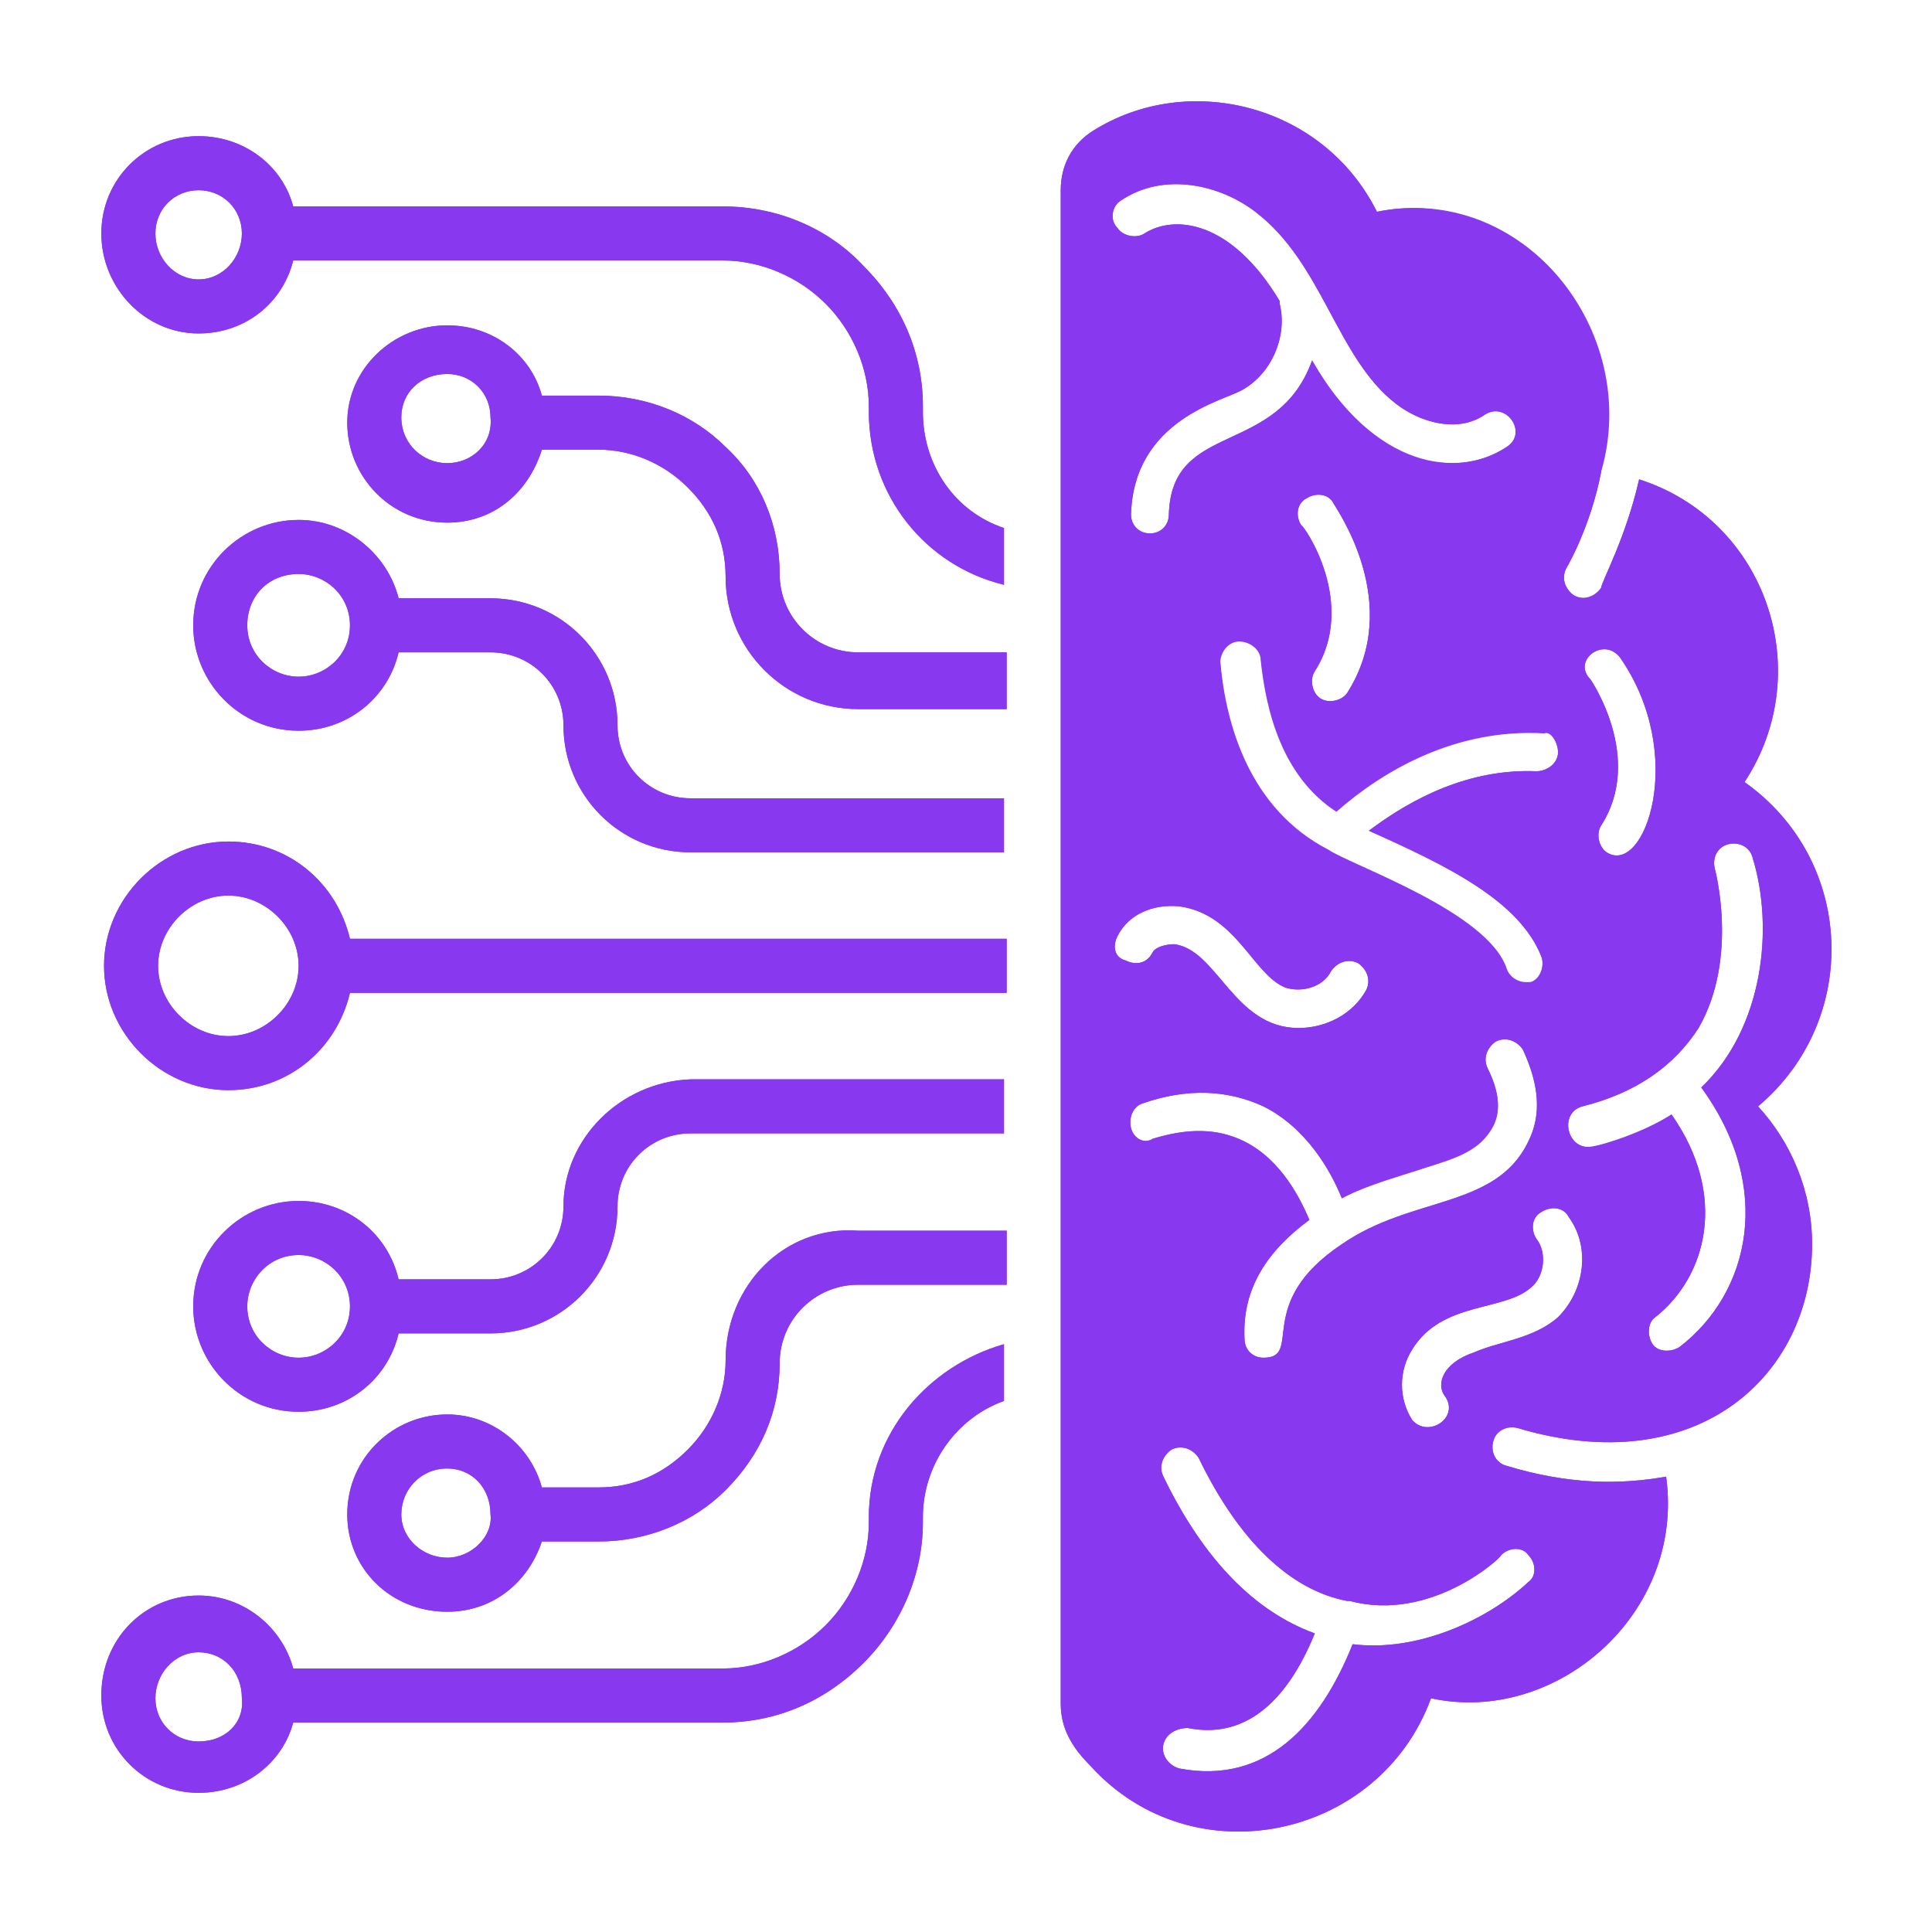 <svg xmlns="http://www.w3.org/2000/svg" xmlns:xlink="http://www.w3.org/1999/xlink" version="1.1" width="1000" height="1000" viewBox="0 0 1000 1000" xml:space="preserve">
<desc>Created with Fabric.js 3.5.0</desc>
<defs>
</defs>
<rect x="0" y="0" width="100%" height="100%" fill="rgba(255,255,255,0)"/>
<g transform="matrix(1 0 0 1 499.983 500.003)" id="907659">
<g style="">
		<g transform="matrix(0.909 0 0 0.909 -409.074 -409.093)" id="708117">
<rect style="stroke: none; stroke-width: 1; stroke-dasharray: none; stroke-linecap: butt; stroke-dashoffset: 0; stroke-linejoin: miter; stroke-miterlimit: 4; is-custom-font: none; font-file-url: none; fill: rgb(255,255,255); fill-opacity: 0; fill-rule: nonzero; opacity: 1;" x="-50" y="-50" rx="0" ry="0" width="100" height="100"/>
</g>
		<g transform="matrix(13.989 0 0 13.989 248.524 0.226)" id="331128">
<path style="stroke: none; stroke-width: 1; stroke-dasharray: none; stroke-linecap: butt; stroke-dashoffset: 0; stroke-linejoin: miter; stroke-miterlimit: 4; is-custom-font: none; font-file-url: none; fill: rgb(136,57,239); fill-rule: nonzero; opacity: 1;" transform=" translate(-50.759, -33.022)" d="M 61.8 26.2 c 2.7 -4.1 0.8 -9.7 -3.9 -11.2 c -0.5 2.2 -1.4 3.8 -1.4 4 c -0.1 0.2 -0.4 0.4 -0.6 0.4 c -0.1 0 -0.2 0 -0.4 -0.1 c -0.3 -0.2 -0.5 -0.6 -0.3 -1 c 0 0 0.9 -1.5 1.3 -3.6 l 0 0 c 0 -0.1 0 -0.1 0 -0.2 c 1.2 -6.7 -4.1 -10.3 -8.3 -9.4 c -2 -4 -7 -5.2 -10.5 -3 c 0 0 0 0 0 0 c -0.8 0.5 -1.2 1.3 -1.2 2.2 v 56 c 0 0.9 0.4 1.6 1.1 2.3 c 3.8 4.2 10.7 2.7 12.6 -2.5 c 4.6 1 9.4 -3.1 8.7 -8.2 c -1.7 0.3 -3.6 0.3 -5.9 -0.4 c -0.4 -0.1 -0.6 -0.5 -0.5 -0.9 c 0.1 -0.4 0.5 -0.6 0.9 -0.5 c 6.7 2 10.9 -2 10.9 -6.8 c 0 -2 -0.8 -3.8 -2 -5.1 C 66.1 35 65.9 29.1 61.8 26.2 z M 57.2 21.6 c 2.5 3.6 0.9 8.1 -0.5 7.2 c -0.3 -0.2 -0.4 -0.7 -0.2 -1 c 1.6 -2.5 -0.4 -5.4 -0.4 -5.4 C 55.4 21.7 56.6 20.8 57.2 21.6 z M 54.9 25.1 c 0 0.4 -0.4 0.7 -0.8 0.7 c -2.5 -0.1 -4.6 1 -6.2 2.2 c 2.9 1.3 5.6 2.6 6.4 4.7 c 0.1 0.4 -0.1 0.8 -0.4 0.9 c -0.1 0 -0.2 0 -0.2 0 c -0.3 0 -0.6 -0.2 -0.7 -0.5 c -0.7 -2.1 -5.7 -3.8 -6.6 -4.4 c -2.9 -1.5 -3.8 -4.6 -4 -7 c 0 -0.4 0.3 -0.8 0.7 -0.8 c 0.4 0 0.8 0.3 0.8 0.7 c 0.2 1.9 0.8 4.3 2.8 5.6 c 1.7 -1.5 4.4 -3.1 7.7 -2.9 C 54.6 24.3 54.9 24.7 54.9 25.1 z M 45.4 16.7 c -0.2 -0.3 -0.2 -0.8 0.2 -1 c 0.3 -0.2 0.8 -0.2 1 0.2 c 0.1 0.2 2.6 3.7 0.5 7 c -0.2 0.3 -0.7 0.4 -1 0.2 c -0.3 -0.2 -0.4 -0.7 -0.2 -1 C 47.5 19.6 45.5 16.7 45.4 16.7 z M 38.7 4.7 c 1.6 -1.1 3.7 -0.6 5 0.4 c 2.5 1.9 3 5.4 5.2 7.1 c 0.9 0.7 2.3 1.1 3.3 0.4 c 0.8 -0.5 1.6 0.7 0.8 1.2 c -0.6 0.4 -1.3 0.6 -2 0.6 c -2.4 0 -4 -1.7 -5.2 -3.8 c -1.3 3.6 -5.2 2.2 -5.3 5.7 c 0 0.4 -0.3 0.7 -0.7 0.7 c 0 0 0 0 0 0 c -0.4 0 -0.7 -0.3 -0.7 -0.7 c 0.1 -3.5 3.4 -4.2 4.1 -4.6 c 1.1 -0.6 1.7 -2 1.4 -3.2 c 0 0 0 -0.1 0 -0.1 c -1.8 -3 -3.9 -3.2 -5 -2.5 c -0.3 0.2 -0.8 0.1 -1 -0.2 C 38.3 5.4 38.4 4.9 38.7 4.7 z M 38.6 31.9 c 0.4 -0.8 1.3 -1.2 2.3 -1.1 c 2.1 0.3 2.7 2.5 3.9 3 c 0.6 0.2 1.4 0 1.7 -0.6 c 0.2 -0.3 0.6 -0.5 1 -0.3 c 0.3 0.2 0.5 0.6 0.3 1 c -0.5 0.9 -1.5 1.4 -2.5 1.4 c -2.4 0 -3 -2.9 -4.6 -3.1 c -0.3 0 -0.7 0.1 -0.8 0.3 c -0.2 0.4 -0.6 0.5 -1 0.3 C 38.5 32.7 38.4 32.3 38.6 31.9 z M 39.1 39 c -0.1 -0.4 0.1 -0.8 0.4 -0.9 c 1.7 -0.6 3.2 -0.5 4.5 0.1 c 1.6 0.8 2.5 2.4 2.9 3.4 c 2.4 -1.3 4.9 -1.1 5.6 -2.7 c 0.3 -0.6 0.2 -1.3 -0.2 -2.1 c -0.2 -0.4 0 -0.8 0.3 -1 c 0.4 -0.2 0.8 0 1 0.3 c 0.6 1.3 0.7 2.4 0.2 3.4 c -1.2 2.5 -4.3 2 -6.9 3.8 c -3.3 2.2 -1.4 4.2 -2.9 4.2 c 0 0 0 0 0 0 c -0.4 0 -0.7 -0.3 -0.7 -0.7 c -0.1 -1.9 0.9 -3.3 2.4 -4.4 c -0.3 -0.7 -1 -2.2 -2.4 -2.9 c -1 -0.5 -2.1 -0.5 -3.4 -0.1 C 39.6 39.6 39.2 39.4 39.1 39 z M 52.8 54.8 c 0.3 -0.3 0.8 -0.3 1 0 c 0.3 0.3 0.3 0.8 0 1 c -1.5 1.4 -4.1 2.6 -6.5 2.3 c -1.2 3 -3.2 5.2 -6.4 4.6 c -0.4 -0.1 -0.7 -0.5 -0.6 -0.9 c 0.1 -0.4 0.5 -0.6 0.9 -0.6 c 2 0.4 3.6 -0.8 4.7 -3.5 c -2.2 -0.8 -4.1 -2.7 -5.6 -5.8 c -0.2 -0.4 0 -0.8 0.3 -1 c 0.4 -0.2 0.8 0 1 0.3 c 1.5 3.1 3.4 4.9 5.5 5.3 c 0 0 0 0 0 0 c 0 0 0 0 0 0 c 0 0 0 0 0.1 0 C 50.2 57.3 52.8 54.9 52.8 54.8 z M 54.9 46 c -0.9 0.8 -2.2 0.9 -3.1 1.3 c -1.2 0.4 -1.4 1.2 -1.1 1.6 c 0.6 0.8 -0.6 1.6 -1.2 0.9 C 49 49 49 48 49.5 47.2 c 1.1 -1.8 3.4 -1.4 4.4 -2.3 c 0.5 -0.4 0.6 -1.3 0.2 -1.8 c -0.2 -0.3 -0.2 -0.8 0.2 -1 c 0.3 -0.2 0.8 -0.2 1 0.2 C 56.1 43.4 55.9 45 54.9 46 z M 59.4 47.1 c -0.3 0.2 -0.8 0.2 -1 -0.1 c -0.2 -0.3 -0.2 -0.8 0.1 -1 c 1.9 -1.5 2.7 -4.5 0.6 -7.5 c -0.8 0.5 -1.8 0.9 -2.9 1.2 c -0.1 0 -0.1 0 -0.2 0 c -0.3 0 -0.6 -0.2 -0.7 -0.6 c -0.1 -0.4 0.1 -0.8 0.5 -0.9 c 2 -0.5 3.4 -1.5 4.3 -2.9 c 1.5 -2.6 0.6 -5.9 0.6 -5.9 c -0.1 -0.4 0.1 -0.8 0.5 -0.9 c 0.4 -0.1 0.8 0.1 0.9 0.5 c 0.8 2.6 0.4 6.3 -1.9 8.5 C 62.9 41.2 62 45.1 59.4 47.1 z" stroke-linecap="round"/>
</g>
		<g transform="matrix(13.989 0 0 13.989 248.524 0.226)" id="833071">
<path style="stroke: none; stroke-width: 1; stroke-dasharray: none; stroke-linecap: butt; stroke-dashoffset: 0; stroke-linejoin: miter; stroke-miterlimit: 4; is-custom-font: none; font-file-url: none; fill: rgb(136,57,239); fill-rule: nonzero; opacity: 1;" transform=" translate(-50.759, -33.022)" d="M 61.8 26.2 c 2.7 -4.1 0.8 -9.7 -3.9 -11.2 c -0.5 2.2 -1.4 3.8 -1.4 4 c -0.2 0.3 -0.6 0.5 -1 0.3 c -0.3 -0.2 -0.5 -0.6 -0.3 -1 c 0 0 0.9 -1.5 1.3 -3.6 l 0 0 C 58 9.5 53.6 4 48.2 5.1 c -2 -4 -7 -5.2 -10.5 -3 c 0 0 0 0 0 0 c -0.8 0.5 -1.2 1.3 -1.2 2.2 v 56 c 0 0.9 0.4 1.6 1.1 2.3 c 3.8 4.2 10.7 2.7 12.6 -2.5 c 4.6 1 9.4 -3.1 8.7 -8.2 c -1.7 0.3 -3.6 0.3 -5.9 -0.4 c -0.4 -0.1 -0.6 -0.5 -0.5 -0.9 c 0.1 -0.4 0.5 -0.6 0.9 -0.5 c 6.7 2 10.9 -2 10.9 -6.8 c 0 -2 -0.8 -3.8 -2 -5.1 C 66.1 35 65.9 29.1 61.8 26.2 z M 57.2 21.6 c 2.5 3.6 0.9 8.1 -0.5 7.2 c -0.3 -0.2 -0.4 -0.7 -0.2 -1 c 1.6 -2.5 -0.4 -5.4 -0.4 -5.4 C 55.4 21.7 56.6 20.8 57.2 21.6 z M 54.9 25.1 c 0 0.4 -0.4 0.7 -0.8 0.7 c -2.5 -0.1 -4.6 1 -6.2 2.2 c 2.9 1.3 5.6 2.6 6.4 4.7 c 0.1 0.4 -0.1 0.8 -0.4 0.9 c -0.4 0.1 -0.8 -0.1 -0.9 -0.4 c -0.7 -2.1 -5.7 -3.8 -6.6 -4.4 c -2.9 -1.5 -3.8 -4.6 -4 -7 c 0 -0.4 0.3 -0.8 0.7 -0.8 c 0.4 0 0.8 0.3 0.8 0.7 c 0.2 1.9 0.8 4.3 2.8 5.6 c 1.7 -1.5 4.4 -3.1 7.7 -2.9 C 54.6 24.3 54.9 24.7 54.9 25.1 z M 45.4 16.7 c -0.2 -0.3 -0.2 -0.8 0.2 -1 c 0.3 -0.2 0.8 -0.2 1 0.2 c 0.1 0.2 2.6 3.7 0.5 7 c -0.2 0.3 -0.7 0.4 -1 0.2 c -0.3 -0.2 -0.4 -0.7 -0.2 -1 C 47.5 19.6 45.5 16.7 45.4 16.7 z M 38.7 4.7 c 1.6 -1.1 3.7 -0.6 5 0.4 c 2.5 1.9 3 5.4 5.2 7.1 c 0.9 0.7 2.3 1.1 3.3 0.4 c 0.8 -0.5 1.6 0.7 0.8 1.2 c -1.8 1.2 -4.9 0.8 -7.2 -3.2 c -1.3 3.6 -5.2 2.2 -5.3 5.7 c 0 0.4 -0.3 0.7 -0.7 0.7 c 0 0 0 0 0 0 c -0.4 0 -0.7 -0.3 -0.7 -0.7 c 0.1 -3.5 3.4 -4.2 4.1 -4.6 c 1.1 -0.6 1.7 -2 1.4 -3.2 c 0 0 0 -0.1 0 -0.1 c -1.8 -3 -3.9 -3.2 -5 -2.5 c -0.3 0.2 -0.8 0.1 -1 -0.2 C 38.3 5.4 38.4 4.9 38.7 4.7 z M 38.6 31.9 c 0.4 -0.8 1.3 -1.2 2.3 -1.1 c 2.1 0.3 2.7 2.5 3.9 3 c 0.6 0.2 1.4 0 1.7 -0.6 c 0.2 -0.3 0.6 -0.5 1 -0.3 c 0.3 0.2 0.5 0.6 0.3 1 c -0.5 0.9 -1.5 1.4 -2.5 1.4 c -2.4 0 -3 -2.9 -4.6 -3.1 c -0.3 0 -0.7 0.1 -0.8 0.3 c -0.2 0.4 -0.6 0.5 -1 0.3 C 38.5 32.7 38.4 32.3 38.6 31.9 z M 39.1 39 c -0.1 -0.4 0.1 -0.8 0.4 -0.9 c 1.7 -0.6 3.2 -0.5 4.5 0.1 c 1.6 0.8 2.5 2.4 2.9 3.4 c 2.7 -1.4 7.1 -1.3 5.4 -4.8 c -0.2 -0.4 0 -0.8 0.3 -1 c 0.4 -0.2 0.8 0 1 0.3 c 0.6 1.3 0.7 2.4 0.2 3.4 c -1.2 2.5 -4.3 2 -6.9 3.8 c -3.3 2.2 -1.4 4.2 -2.9 4.2 c 0 0 0 0 0 0 c -0.4 0 -0.7 -0.3 -0.7 -0.7 c -0.1 -1.9 0.9 -3.3 2.4 -4.4 c -0.3 -0.7 -1 -2.2 -2.4 -2.9 c -1 -0.5 -2.1 -0.5 -3.4 -0.1 C 39.6 39.6 39.2 39.4 39.1 39 z M 52.8 54.8 c 0.3 -0.3 0.8 -0.3 1 0 c 0.3 0.3 0.3 0.8 0 1 c -1.5 1.4 -4.1 2.6 -6.5 2.3 c -1.2 3 -3.2 5.2 -6.4 4.6 c -0.4 -0.1 -0.7 -0.5 -0.6 -0.9 c 0.1 -0.4 0.5 -0.6 0.9 -0.6 c 2 0.4 3.6 -0.8 4.7 -3.5 c -2.2 -0.8 -4.1 -2.7 -5.6 -5.8 c -0.2 -0.4 0 -0.8 0.3 -1 c 0.4 -0.2 0.8 0 1 0.3 c 1.5 3.1 3.4 4.9 5.5 5.3 c 0 0 0 0 0 0 c 0 0 0 0 0 0 c 0 0 0 0 0.1 0 C 50.2 57.3 52.8 54.9 52.8 54.8 z M 54.9 46 c -0.9 0.8 -2.2 0.9 -3.1 1.3 c -1.2 0.4 -1.4 1.2 -1.1 1.6 c 0.6 0.8 -0.6 1.6 -1.2 0.9 C 49 49 49 48 49.5 47.2 c 1.1 -1.8 3.4 -1.4 4.4 -2.3 c 0.5 -0.4 0.6 -1.3 0.2 -1.8 c -0.2 -0.3 -0.2 -0.8 0.2 -1 c 0.3 -0.2 0.8 -0.2 1 0.2 C 56.1 43.4 55.9 45 54.9 46 z M 59.4 47.1 c -0.3 0.2 -0.8 0.2 -1 -0.1 c -0.2 -0.3 -0.2 -0.8 0.1 -1 c 1.9 -1.5 2.7 -4.5 0.6 -7.5 c -1.2 0.8 -2.8 1.2 -3.1 1.2 c -0.3 0 -0.6 -0.2 -0.7 -0.6 c -0.1 -0.4 0.1 -0.8 0.5 -0.9 c 2 -0.5 3.4 -1.5 4.3 -2.9 c 1.5 -2.6 0.6 -5.9 0.6 -5.9 c -0.1 -0.4 0.1 -0.8 0.5 -0.9 c 0.4 -0.1 0.8 0.1 0.9 0.5 c 0.8 2.6 0.4 6.3 -1.9 8.5 C 62.9 41.2 62 45.1 59.4 47.1 z" stroke-linecap="round"/>
</g>
		<g transform="matrix(13.988 0 0 13.988 -212.531 -0.083)" id="895704">
<path style="stroke: none; stroke-width: 1; stroke-dasharray: none; stroke-linecap: butt; stroke-dashoffset: 0; stroke-linejoin: miter; stroke-miterlimit: 4; is-custom-font: none; font-file-url: none; fill: rgb(136,57,239); fill-rule: nonzero; opacity: 1;" transform=" translate(-17.8, -33)" d="M 5.7 28.4 c -2.5 0 -4.6 2.1 -4.6 4.6 c 0 2.5 2.1 4.6 4.6 4.6 c 2.2 0 4 -1.5 4.5 -3.6 h 24.3 v -2 H 10.2 C 9.7 29.9 7.9 28.4 5.7 28.4 z M 5.7 35.6 c -1.4 0 -2.6 -1.2 -2.6 -2.6 c 0 -1.4 1.2 -2.6 2.6 -2.6 s 2.6 1.2 2.6 2.6 C 8.3 34.4 7.1 35.6 5.7 35.6 z" stroke-linecap="round"/>
</g>
		<g transform="matrix(13.988 0 0 13.988 -213.93 -313.421)" id="153753">
<path style="stroke: none; stroke-width: 1; stroke-dasharray: none; stroke-linecap: butt; stroke-dashoffset: 0; stroke-linejoin: miter; stroke-miterlimit: 4; is-custom-font: none; font-file-url: none; fill: rgb(136,57,239); fill-rule: nonzero; opacity: 1;" transform=" translate(-17.7, -10.6)" d="M 4.6 9.6 c 1.7 0 3.1 -1.1 3.5 -2.7 H 24 c 1.4 0 2.8 0.6 3.8 1.6 c 1 1 1.6 2.4 1.6 3.8 v 0.2 c 0 3.1 2.1 5.7 5 6.4 v -2.1 c -1.8 -0.6 -3 -2.3 -3 -4.3 v -0.2 c 0 -2 -0.8 -3.8 -2.2 -5.2 C 27.9 5.7 26 4.9 24 4.9 H 8.1 C 7.7 3.4 6.3 2.3 4.6 2.3 C 2.6 2.3 1 3.9 1 5.9 C 1 7.9 2.6 9.6 4.6 9.6 z M 4.6 4.3 c 0.9 0 1.6 0.7 1.6 1.6 c 0 0.9 -0.7 1.7 -1.6 1.7 S 3 6.8 3 5.9 C 3 5 3.7 4.3 4.6 4.3 z" stroke-linecap="round"/>
</g>
		<g transform="matrix(13.988 0 0 13.988 -190.15 -144.862)" id="170893">
<path style="stroke: none; stroke-width: 1; stroke-dasharray: none; stroke-linecap: butt; stroke-dashoffset: 0; stroke-linejoin: miter; stroke-miterlimit: 4; is-custom-font: none; font-file-url: none; fill: rgb(136,57,239); fill-rule: nonzero; opacity: 1;" transform=" translate(-19.4, -22.65)" d="M 34.4 26.8 H 22.8 c -1.5 0 -2.7 -1.2 -2.7 -2.7 c 0 -2.6 -2.1 -4.7 -4.7 -4.7 H 12 c -0.4 -1.6 -1.9 -2.9 -3.7 -2.9 c -2.1 0 -3.9 1.7 -3.9 3.9 c 0 2.1 1.7 3.9 3.9 3.9 c 1.8 0 3.3 -1.2 3.7 -2.9 h 3.4 c 1.5 0 2.7 1.2 2.7 2.7 c 0 2.6 2.1 4.7 4.7 4.7 h 11.6 V 26.8 z M 8.3 22.3 c -1 0 -1.9 -0.8 -1.9 -1.9 s 0.8 -1.9 1.9 -1.9 c 1 0 1.9 0.8 1.9 1.9 S 9.3 22.3 8.3 22.3 z" stroke-linecap="round"/>
</g>
		<g transform="matrix(13.988 0 0 13.988 -149.583 -232.289)" id="186893">
<path style="stroke: none; stroke-width: 1; stroke-dasharray: none; stroke-linecap: butt; stroke-dashoffset: 0; stroke-linejoin: miter; stroke-miterlimit: 4; is-custom-font: none; font-file-url: none; fill: rgb(136,57,239); fill-rule: nonzero; opacity: 1;" transform=" translate(-22.3, -16.4)" d="M 34.4 21.4 H 29 c -1.6 0 -2.9 -1.3 -2.9 -2.9 c 0 -1.8 -0.7 -3.5 -2 -4.7 c -1.2 -1.2 -2.9 -1.9 -4.7 -1.9 h -2.1 c -0.4 -1.5 -1.8 -2.6 -3.5 -2.6 c -2 0 -3.7 1.6 -3.7 3.6 c 0 2 1.6 3.7 3.7 3.7 c 1.7 0 3 -1.1 3.5 -2.7 h 2.1 c 1.2 0 2.4 0.5 3.3 1.4 c 0.9 0.9 1.4 2 1.4 3.3 c 0 2.7 2.2 4.9 4.9 4.9 h 5.5 V 21.4 z M 13.8 14.4 c -0.9 0 -1.7 -0.7 -1.7 -1.7 c 0 -0.9 0.7 -1.6 1.7 -1.6 c 0.9 0 1.6 0.7 1.6 1.6 C 15.5 13.7 14.7 14.4 13.8 14.4 z" stroke-linecap="round"/>
</g>
		<g transform="matrix(13.988 0 0 13.988 -213.93 311.857)" id="32780">
<path style="stroke: none; stroke-width: 1; stroke-dasharray: none; stroke-linecap: butt; stroke-dashoffset: 0; stroke-linejoin: miter; stroke-miterlimit: 4; is-custom-font: none; font-file-url: none; fill: rgb(136,57,239); fill-rule: nonzero; opacity: 1;" transform=" translate(-17.7, -55.3)" d="M 29.4 53.4 v 0.2 c 0 1.4 -0.6 2.8 -1.6 3.8 c -1 1 -2.4 1.6 -3.8 1.6 l -15.9 0 c -0.4 -1.5 -1.8 -2.7 -3.5 -2.7 c -2 0 -3.6 1.6 -3.6 3.7 c 0 2 1.6 3.6 3.6 3.6 c 1.7 0 3.1 -1.1 3.5 -2.6 l 15.9 0 c 2 0 3.8 -0.8 5.2 -2.2 c 1.4 -1.4 2.2 -3.3 2.2 -5.2 v -0.2 c 0 -2 1.3 -3.7 3 -4.3 V 47 C 31.6 47.8 29.4 50.3 29.4 53.4 z M 4.6 61.7 C 3.7 61.7 3 61 3 60.1 c 0 -0.9 0.7 -1.7 1.6 -1.7 c 0.9 0 1.6 0.7 1.6 1.7 C 6.3 61 5.6 61.7 4.6 61.7 z" stroke-linecap="round"/>
</g>
		<g transform="matrix(13.988 0 0 13.988 -190.15 144.697)" id="891399">
<path style="stroke: none; stroke-width: 1; stroke-dasharray: none; stroke-linecap: butt; stroke-dashoffset: 0; stroke-linejoin: miter; stroke-miterlimit: 4; is-custom-font: none; font-file-url: none; fill: rgb(136,57,239); fill-rule: nonzero; opacity: 1;" transform=" translate(-19.4, -43.35)" d="M 18.1 41.9 c 0 1.5 -1.2 2.7 -2.7 2.7 H 12 c -0.4 -1.7 -1.9 -2.9 -3.7 -2.9 c -2.1 0 -3.9 1.7 -3.9 3.9 c 0 2.1 1.7 3.9 3.9 3.9 c 1.8 0 3.3 -1.2 3.7 -2.9 h 3.4 c 2.6 0 4.7 -2.1 4.7 -4.7 c 0 -1.5 1.2 -2.7 2.7 -2.7 l 11.6 0 v -2 H 22.8 C 20.2 37.3 18.1 39.4 18.1 41.9 z M 8.3 47.5 c -1 0 -1.9 -0.8 -1.9 -1.9 c 0 -1 0.8 -1.9 1.9 -1.9 c 1 0 1.9 0.8 1.9 1.9 S 9.3 47.5 8.3 47.5 z" stroke-linecap="round"/>
</g>
		<g transform="matrix(13.988 0 0 13.988 -149.583 235.533)" id="16661">
<path style="stroke: none; stroke-width: 1; stroke-dasharray: none; stroke-linecap: butt; stroke-dashoffset: 0; stroke-linejoin: miter; stroke-miterlimit: 4; is-custom-font: none; font-file-url: none; fill: rgb(136,57,239); fill-rule: nonzero; opacity: 1;" transform=" translate(-22.3, -49.844)" d="M 24.1 47.6 c 0 1.2 -0.5 2.4 -1.4 3.3 c -0.9 0.9 -2 1.4 -3.3 1.4 h -2.1 c -0.4 -1.5 -1.8 -2.7 -3.5 -2.7 c -2 0 -3.7 1.6 -3.7 3.7 c 0 2 1.6 3.6 3.7 3.6 c 1.7 0 3 -1.1 3.5 -2.6 h 2.1 c 1.8 0 3.5 -0.7 4.7 -1.9 c 1.3 -1.3 2 -2.9 2 -4.7 c 0 -1.6 1.3 -2.9 2.9 -2.9 h 5.5 v -2 H 29 C 26.3 42.6 24.1 44.8 24.1 47.6 z M 13.8 54.9 c -0.9 0 -1.7 -0.7 -1.7 -1.6 c 0 -0.9 0.7 -1.7 1.7 -1.7 c 0.9 0 1.6 0.7 1.6 1.7 C 15.5 54.1 14.7 54.9 13.8 54.9 z" stroke-linecap="round"/>
</g>
		<g transform="matrix(13.988 0 0 13.988 -212.531 -0.083)" id="926885">
<path style="stroke: none; stroke-width: 1; stroke-dasharray: none; stroke-linecap: butt; stroke-dashoffset: 0; stroke-linejoin: miter; stroke-miterlimit: 4; is-custom-font: none; font-file-url: none; fill: rgb(136,57,239); fill-rule: nonzero; opacity: 1;" transform=" translate(-17.8, -33)" d="M 5.7 28.4 c -2.5 0 -4.6 2.1 -4.6 4.6 c 0 2.5 2.1 4.6 4.6 4.6 c 2.2 0 4 -1.5 4.5 -3.6 h 24.3 v -2 H 10.2 C 9.7 29.9 7.9 28.4 5.7 28.4 z M 5.7 35.6 c -1.4 0 -2.6 -1.2 -2.6 -2.6 c 0 -1.4 1.2 -2.6 2.6 -2.6 s 2.6 1.2 2.6 2.6 C 8.3 34.4 7.1 35.6 5.7 35.6 z" stroke-linecap="round"/>
</g>
		<g transform="matrix(13.988 0 0 13.988 -213.93 -313.421)" id="539703">
<path style="stroke: none; stroke-width: 1; stroke-dasharray: none; stroke-linecap: butt; stroke-dashoffset: 0; stroke-linejoin: miter; stroke-miterlimit: 4; is-custom-font: none; font-file-url: none; fill: rgb(136,57,239); fill-rule: nonzero; opacity: 1;" transform=" translate(-17.7, -10.6)" d="M 4.6 9.6 c 1.7 0 3.1 -1.1 3.5 -2.7 H 24 c 1.4 0 2.8 0.6 3.8 1.6 c 1 1 1.6 2.4 1.6 3.8 v 0.2 c 0 3.1 2.1 5.7 5 6.4 v -2.1 c -1.8 -0.6 -3 -2.3 -3 -4.3 v -0.2 c 0 -2 -0.8 -3.8 -2.2 -5.2 C 27.9 5.7 26 4.9 24 4.9 H 8.1 C 7.7 3.4 6.3 2.3 4.6 2.3 C 2.6 2.3 1 3.9 1 5.9 C 1 7.9 2.6 9.6 4.6 9.6 z M 4.6 4.3 c 0.9 0 1.6 0.7 1.6 1.6 c 0 0.9 -0.7 1.7 -1.6 1.7 S 3 6.8 3 5.9 C 3 5 3.7 4.3 4.6 4.3 z" stroke-linecap="round"/>
</g>
		<g transform="matrix(13.988 0 0 13.988 -190.15 -144.862)" id="508254">
<path style="stroke: none; stroke-width: 1; stroke-dasharray: none; stroke-linecap: butt; stroke-dashoffset: 0; stroke-linejoin: miter; stroke-miterlimit: 4; is-custom-font: none; font-file-url: none; fill: rgb(136,57,239); fill-rule: nonzero; opacity: 1;" transform=" translate(-19.4, -22.65)" d="M 34.4 26.8 H 22.8 c -1.5 0 -2.7 -1.2 -2.7 -2.7 c 0 -2.6 -2.1 -4.7 -4.7 -4.7 H 12 c -0.4 -1.6 -1.9 -2.9 -3.7 -2.9 c -2.1 0 -3.9 1.7 -3.9 3.9 c 0 2.1 1.7 3.9 3.9 3.9 c 1.8 0 3.3 -1.2 3.7 -2.9 h 3.4 c 1.5 0 2.7 1.2 2.7 2.7 c 0 2.6 2.1 4.7 4.7 4.7 h 11.6 V 26.8 z M 8.3 22.3 c -1 0 -1.9 -0.8 -1.9 -1.9 s 0.8 -1.9 1.9 -1.9 c 1 0 1.9 0.8 1.9 1.9 S 9.3 22.3 8.3 22.3 z" stroke-linecap="round"/>
</g>
		<g transform="matrix(13.988 0 0 13.988 -149.583 -232.289)" id="847020">
<path style="stroke: none; stroke-width: 1; stroke-dasharray: none; stroke-linecap: butt; stroke-dashoffset: 0; stroke-linejoin: miter; stroke-miterlimit: 4; is-custom-font: none; font-file-url: none; fill: rgb(136,57,239); fill-rule: nonzero; opacity: 1;" transform=" translate(-22.3, -16.4)" d="M 34.4 21.4 H 29 c -1.6 0 -2.9 -1.3 -2.9 -2.9 c 0 -1.8 -0.7 -3.5 -2 -4.7 c -1.2 -1.2 -2.9 -1.9 -4.7 -1.9 h -2.1 c -0.4 -1.5 -1.8 -2.6 -3.5 -2.6 c -2 0 -3.7 1.6 -3.7 3.6 c 0 2 1.6 3.7 3.7 3.7 c 1.7 0 3 -1.1 3.5 -2.7 h 2.1 c 1.2 0 2.4 0.5 3.3 1.4 c 0.9 0.9 1.4 2 1.4 3.3 c 0 2.7 2.2 4.9 4.9 4.9 h 5.5 V 21.4 z M 13.8 14.4 c -0.9 0 -1.7 -0.7 -1.7 -1.7 c 0 -0.9 0.7 -1.6 1.7 -1.6 c 0.9 0 1.6 0.7 1.6 1.6 C 15.5 13.7 14.7 14.4 13.8 14.4 z" stroke-linecap="round"/>
</g>
		<g transform="matrix(13.988 0 0 13.988 -213.93 311.857)" id="361963">
<path style="stroke: none; stroke-width: 1; stroke-dasharray: none; stroke-linecap: butt; stroke-dashoffset: 0; stroke-linejoin: miter; stroke-miterlimit: 4; is-custom-font: none; font-file-url: none; fill: rgb(136,57,239); fill-rule: nonzero; opacity: 1;" transform=" translate(-17.7, -55.3)" d="M 29.4 53.4 v 0.2 c 0 1.4 -0.6 2.8 -1.6 3.8 c -1 1 -2.4 1.6 -3.8 1.6 l -15.9 0 c -0.4 -1.5 -1.8 -2.7 -3.5 -2.7 c -2 0 -3.6 1.6 -3.6 3.7 c 0 2 1.6 3.6 3.6 3.6 c 1.7 0 3.1 -1.1 3.5 -2.6 l 15.9 0 c 2 0 3.8 -0.8 5.2 -2.2 c 1.4 -1.4 2.2 -3.3 2.2 -5.2 v -0.2 c 0 -2 1.3 -3.7 3 -4.3 V 47 C 31.6 47.8 29.4 50.3 29.4 53.4 z M 4.6 61.7 C 3.7 61.7 3 61 3 60.1 c 0 -0.9 0.7 -1.7 1.6 -1.7 c 0.9 0 1.6 0.7 1.6 1.7 C 6.3 61 5.6 61.7 4.6 61.7 z" stroke-linecap="round"/>
</g>
		<g transform="matrix(13.988 0 0 13.988 -190.15 144.697)" id="246582">
<path style="stroke: none; stroke-width: 1; stroke-dasharray: none; stroke-linecap: butt; stroke-dashoffset: 0; stroke-linejoin: miter; stroke-miterlimit: 4; is-custom-font: none; font-file-url: none; fill: rgb(136,57,239); fill-rule: nonzero; opacity: 1;" transform=" translate(-19.4, -43.35)" d="M 18.1 41.9 c 0 1.5 -1.2 2.7 -2.7 2.7 H 12 c -0.4 -1.7 -1.9 -2.9 -3.7 -2.9 c -2.1 0 -3.9 1.7 -3.9 3.9 c 0 2.1 1.7 3.9 3.9 3.9 c 1.8 0 3.3 -1.2 3.7 -2.9 h 3.4 c 2.6 0 4.7 -2.1 4.7 -4.7 c 0 -1.5 1.2 -2.7 2.7 -2.7 l 11.6 0 v -2 H 22.8 C 20.2 37.3 18.1 39.4 18.1 41.9 z M 8.3 47.5 c -1 0 -1.9 -0.8 -1.9 -1.9 c 0 -1 0.8 -1.9 1.9 -1.9 c 1 0 1.9 0.8 1.9 1.9 S 9.3 47.5 8.3 47.5 z" stroke-linecap="round"/>
</g>
		<g transform="matrix(13.988 0 0 13.988 -149.583 235.533)" id="610436">
<path style="stroke: none; stroke-width: 1; stroke-dasharray: none; stroke-linecap: butt; stroke-dashoffset: 0; stroke-linejoin: miter; stroke-miterlimit: 4; is-custom-font: none; font-file-url: none; fill: rgb(136,57,239); fill-rule: nonzero; opacity: 1;" transform=" translate(-22.3, -49.844)" d="M 24.1 47.6 c 0 1.2 -0.5 2.4 -1.4 3.3 c -0.9 0.9 -2 1.4 -3.3 1.4 h -2.1 c -0.4 -1.5 -1.8 -2.7 -3.5 -2.7 c -2 0 -3.7 1.6 -3.7 3.7 c 0 2 1.6 3.6 3.7 3.6 c 1.7 0 3 -1.1 3.5 -2.6 h 2.1 c 1.8 0 3.5 -0.7 4.7 -1.9 c 1.3 -1.3 2 -2.9 2 -4.7 c 0 -1.6 1.3 -2.9 2.9 -2.9 h 5.5 v -2 H 29 C 26.3 42.6 24.1 44.8 24.1 47.6 z M 13.8 54.9 c -0.9 0 -1.7 -0.7 -1.7 -1.6 c 0 -0.9 0.7 -1.7 1.7 -1.7 c 0.9 0 1.6 0.7 1.6 1.7 C 15.5 54.1 14.7 54.9 13.8 54.9 z" stroke-linecap="round"/>
</g>
</g>
</g>
</svg>